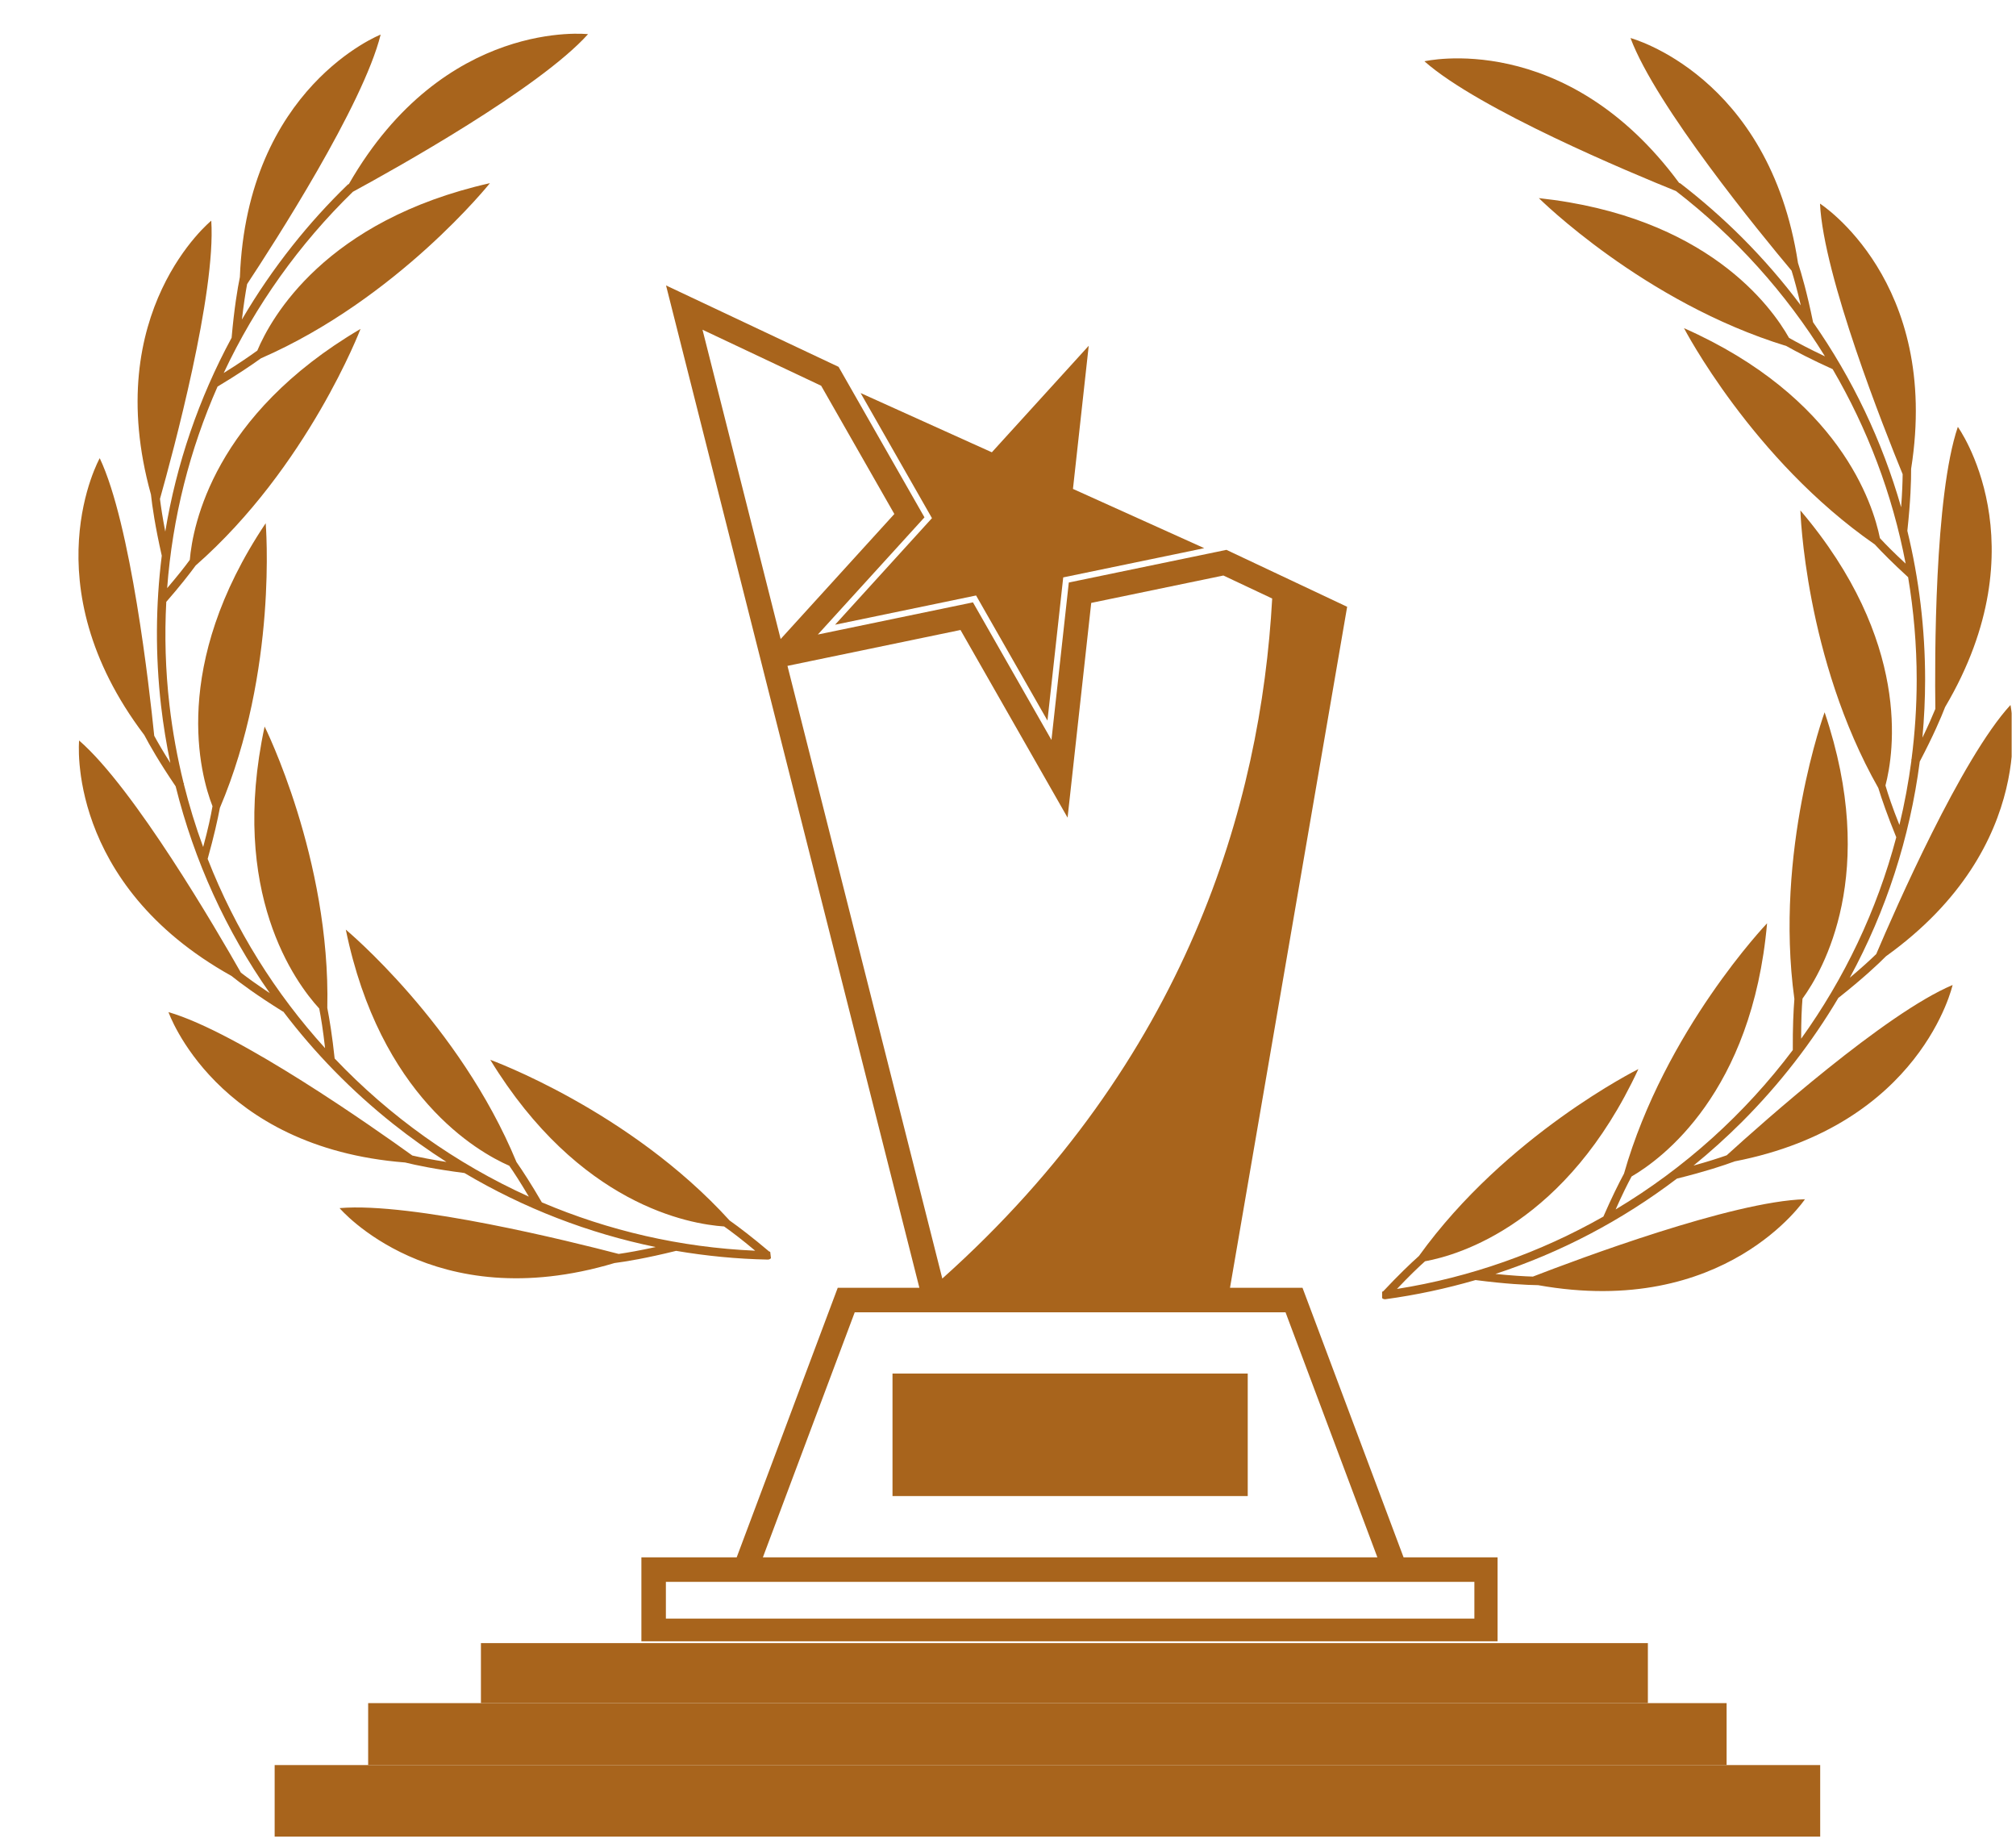 <svg xmlns="http://www.w3.org/2000/svg" xmlns:xlink="http://www.w3.org/1999/xlink" width="273" zoomAndPan="magnify" viewBox="0 0 204.75 186.75" height="249" preserveAspectRatio="xMidYMid meet" version="1.0"><defs><clipPath id="d7f06f8f03"><path d="M 65.098 28.984 L 152.098 28.984 L 152.098 166.656 L 65.098 166.656 Z M 65.098 28.984 " clip-rule="nonzero"/></clipPath><clipPath id="5ac80bdba4"><path d="M 48.844 166.84 L 167.363 166.84 L 167.363 172.934 L 48.844 172.934 Z M 48.844 166.84 " clip-rule="nonzero"/></clipPath><clipPath id="62e9c68a6a"><path d="M 37.391 172.934 L 175.371 172.934 L 175.371 179.223 L 37.391 179.223 Z M 37.391 172.934 " clip-rule="nonzero"/></clipPath><clipPath id="46b43b6312"><path d="M 27.895 179.223 L 184.863 179.223 L 184.863 186.484 L 27.895 186.484 Z M 27.895 179.223 " clip-rule="nonzero"/></clipPath><clipPath id="9621efefec"><path d="M 7 3 L 79 3 L 79 130 L 7 130 Z M 7 3 " clip-rule="nonzero"/></clipPath><clipPath id="b440e9f470"><path d="M 0.012 7.312 L 63.652 0.012 L 78.355 128.242 L 14.719 135.539 Z M 0.012 7.312 " clip-rule="nonzero"/></clipPath><clipPath id="dee0e806a9"><path d="M 0.012 7.312 L 63.652 0.012 L 78.355 128.242 L 14.719 135.539 Z M 0.012 7.312 " clip-rule="nonzero"/></clipPath><clipPath id="46f9ce067c"><path d="M 0.086 7.941 L 63.871 0.625 L 78.461 127.848 L 14.676 135.164 Z M 0.086 7.941 " clip-rule="nonzero"/></clipPath><clipPath id="9da4762a96"><path d="M 140.371 3.867 L 204.309 3.867 L 204.309 131.926 L 140.371 131.926 Z M 140.371 3.867 " clip-rule="nonzero"/></clipPath></defs><path fill="#a8641c" d="M 84.812 63.434 L 99.133 60.465 L 106.383 73.168 L 107.984 58.629 L 121.598 55.809 L 122.305 55.66 L 108.973 49.645 L 110.574 35.109 L 100.734 45.926 L 98.73 45.023 L 87.406 39.91 L 94.652 52.613 L 84.812 63.434 " fill-opacity="1" fill-rule="nonzero"/><g clip-path="url(#d7f06f8f03)"><path fill="#a8641c" d="M 149.742 160.621 L 149.742 164.352 L 67.629 164.352 L 67.629 160.621 Z M 81.23 148.129 L 84.863 138.438 L 86.809 133.25 L 130.562 133.25 L 131.105 134.703 L 139.891 158.133 L 77.48 158.133 Z M 79.977 67.613 L 97.551 63.969 L 108.426 83.023 L 110.828 61.219 L 124.25 58.438 L 129.207 60.773 C 128.051 81.727 120.5 107.645 95.703 129.824 Z M 71.348 33.48 L 83.398 39.168 L 90.832 52.191 L 79.285 64.887 Z M 133.52 134.051 L 132.285 130.762 L 124.922 130.762 L 136.82 61.613 L 129.324 58.078 L 124.559 55.832 L 108.551 59.148 L 106.789 75.137 L 98.816 61.164 L 83.062 64.43 L 93.891 52.531 L 85.168 37.25 L 67.645 28.984 L 77.277 67.094 L 77.535 68.117 L 93.375 130.762 L 85.082 130.762 L 81.281 140.895 L 78.273 148.926 L 74.82 158.133 L 65.141 158.133 L 65.141 166.84 L 152.23 166.84 L 152.23 158.133 L 142.551 158.133 L 133.52 134.051 " fill-opacity="1" fill-rule="nonzero"/></g><path fill="#a8641c" d="M 90.645 139.469 L 90.645 151.91 L 126.723 151.91 L 126.723 139.469 L 90.645 139.469 " fill-opacity="1" fill-rule="nonzero"/><g clip-path="url(#5ac80bdba4)"><path fill="#a8641c" d="M 48.844 166.84 L 167.363 166.84 L 167.363 172.934 L 48.844 172.934 Z M 48.844 166.84 " fill-opacity="1" fill-rule="nonzero"/></g><g clip-path="url(#62e9c68a6a)"><path fill="#a8641c" d="M 37.391 172.934 L 175.359 172.934 L 175.359 179.223 L 37.391 179.223 Z M 37.391 172.934 " fill-opacity="1" fill-rule="nonzero"/></g><g clip-path="url(#46b43b6312)"><path fill="#a8641c" d="M 27.895 179.223 L 184.879 179.223 L 184.879 186.484 L 27.895 186.484 Z M 27.895 179.223 " fill-opacity="1" fill-rule="nonzero"/></g><g clip-path="url(#9621efefec)"><g clip-path="url(#b440e9f470)"><g clip-path="url(#dee0e806a9)"><g clip-path="url(#46f9ce067c)"><path fill="#a8641c" d="M 78.371 127.293 C 78.32 127.176 78.219 127.098 78.098 127.062 C 76.395 125.621 75.055 124.605 74.102 123.93 C 63.91 112.719 49.793 107.613 49.793 107.613 C 58.801 122.348 70.008 124.301 73.543 124.535 C 74.297 125.066 75.332 125.848 76.699 126.996 C 69.098 126.668 61.777 124.957 55.031 122.086 C 53.969 120.254 53.098 118.918 52.453 117.992 C 46.664 103.988 35.121 94.395 35.121 94.395 C 38.598 111.312 48.477 116.949 51.723 118.371 C 52.219 119.082 52.879 120.098 53.711 121.508 C 46.281 118.148 39.582 113.367 33.988 107.48 C 33.746 105.203 33.469 103.512 33.242 102.344 C 33.582 87.203 26.875 73.773 26.875 73.773 C 23.246 90.656 30.023 99.793 32.422 102.406 C 32.602 103.316 32.812 104.621 33.016 106.43 C 27.973 100.875 23.895 94.391 21.09 87.211 C 21.727 84.938 22.105 83.223 22.332 82.031 C 28.25 68.09 26.984 53.129 26.984 53.129 C 17.285 67.602 20.332 78.66 21.582 81.863 C 21.418 82.828 21.133 84.18 20.633 86.004 C 19.867 83.93 19.215 81.793 18.668 79.609 L 18.699 79.59 C 18.68 79.562 18.664 79.539 18.645 79.508 C 18.004 76.918 17.52 74.266 17.207 71.551 C 16.801 68.027 16.707 64.539 16.887 61.113 C 18.25 59.551 19.219 58.312 19.875 57.418 C 31.262 47.422 36.617 33.398 36.617 33.398 C 21.727 42.148 19.578 53.316 19.277 56.852 C 18.773 57.543 18.031 58.488 16.977 59.719 C 17.516 52.535 19.281 45.633 22.094 39.254 C 24.09 38.059 25.527 37.086 26.504 36.383 C 40.391 30.324 49.758 18.598 49.758 18.598 C 33.023 22.375 27.539 32.254 26.133 35.598 C 25.352 36.164 24.227 36.938 22.719 37.875 C 25.953 30.992 30.41 24.758 35.84 19.473 C 40.137 17.141 54.777 8.973 59.723 3.469 C 59.723 3.469 45.137 1.789 35.434 18.684 C 35.379 18.703 35.328 18.734 35.285 18.777 C 33.316 20.688 31.453 22.738 29.719 24.926 C 27.812 27.328 26.094 29.84 24.57 32.445 C 24.75 30.887 24.938 29.691 25.098 28.844 C 27.805 24.746 36.879 10.684 38.66 3.512 C 38.66 3.512 25.094 8.84 24.363 28.137 C 24.129 29.27 23.789 31.281 23.523 34.297 C 20.188 40.465 17.922 47.102 16.785 53.977 C 16.512 52.566 16.348 51.469 16.246 50.66 C 17.574 45.938 21.941 29.781 21.457 22.41 C 21.457 22.41 10.152 31.605 15.332 50.215 C 15.457 51.379 15.75 53.422 16.43 56.426 C 15.805 61.418 15.77 66.52 16.355 71.648 C 16.582 73.613 16.902 75.555 17.297 77.469 C 16.57 76.32 16.039 75.402 15.664 74.715 C 15.168 69.832 13.293 53.199 10.129 46.523 C 10.129 46.523 2.996 59.234 14.652 74.633 C 15.184 75.648 16.176 77.391 17.84 79.844 C 19.727 87.43 22.965 94.523 27.406 100.848 C 26.109 99.988 25.141 99.285 24.465 98.762 C 22.039 94.492 13.621 80.027 8.035 75.191 C 8.035 75.191 6.633 89.695 23.504 99.094 C 24.426 99.836 26.102 101.078 28.754 102.727 L 28.762 102.707 C 31.957 106.918 35.699 110.762 39.949 114.137 C 41.695 115.52 43.496 116.805 45.344 117.984 C 43.848 117.75 42.699 117.52 41.879 117.332 C 37.898 114.465 24.207 104.832 17.113 102.77 C 17.113 102.77 21.891 116.539 41.145 118.039 C 42.258 118.316 44.223 118.727 47.172 119.109 C 53.227 122.699 59.773 125.223 66.59 126.625 C 64.969 126.98 63.727 127.195 62.836 127.324 C 58.09 126.086 41.848 122.039 34.488 122.672 C 34.488 122.672 43.906 133.789 62.406 128.25 C 63.578 128.098 65.641 127.762 68.668 127.012 C 71.727 127.531 74.836 127.836 77.973 127.898 C 78.234 127.906 78.438 127.676 78.41 127.418 C 78.406 127.383 78.391 127.352 78.379 127.316 L 78.398 127.316 C 78.387 127.309 78.379 127.301 78.371 127.293 " fill-opacity="1" fill-rule="nonzero"/></g></g></g></g><g clip-path="url(#9da4762a96)"><path fill="#a8641c" d="M 140.25 131.363 C 140.289 131.242 140.379 131.148 140.496 131.105 C 142.023 129.477 143.238 128.312 144.109 127.535 C 152.957 115.234 166.398 108.555 166.398 108.555 C 159.129 124.219 148.219 127.438 144.73 128.07 C 144.043 128.684 143.105 129.582 141.879 130.879 C 149.391 129.688 156.469 127.152 162.844 123.531 C 163.691 121.59 164.406 120.16 164.938 119.168 C 169.094 104.598 179.469 93.75 179.469 93.75 C 177.945 110.953 168.77 117.68 165.707 119.461 C 165.293 120.227 164.754 121.309 164.09 122.805 C 171.086 118.621 177.199 113.109 182.082 106.621 C 182.066 104.332 182.148 102.621 182.242 101.438 C 180.18 86.43 185.312 72.324 185.312 72.324 C 190.844 88.684 185.148 98.535 183.066 101.402 C 182.988 102.328 182.926 103.648 182.93 105.469 C 187.309 99.375 190.621 92.465 192.59 85.016 C 191.695 82.828 191.125 81.172 190.766 80.012 C 183.297 66.836 182.852 51.828 182.852 51.828 C 194.137 65.098 192.367 76.434 191.492 79.758 C 191.766 80.699 192.203 82.008 192.91 83.766 C 193.43 81.613 193.836 79.418 194.133 77.188 L 194.098 77.172 C 194.113 77.141 194.129 77.113 194.141 77.086 C 194.484 74.438 194.664 71.75 194.664 69.016 C 194.664 65.469 194.359 61.992 193.793 58.609 C 192.262 57.211 191.156 56.09 190.402 55.277 C 177.953 46.645 171.031 33.32 171.031 33.32 C 186.82 40.316 190.23 51.168 190.93 54.645 C 191.512 55.277 192.355 56.133 193.543 57.23 C 192.191 50.156 189.648 43.504 186.129 37.484 C 184.008 36.527 182.469 35.723 181.422 35.133 C 166.934 30.699 156.289 20.117 156.289 20.117 C 173.348 21.961 179.922 31.152 181.699 34.309 C 182.539 34.785 183.746 35.426 185.348 36.184 C 181.352 29.719 176.215 24.031 170.215 19.398 C 165.684 17.57 150.207 11.125 144.668 6.223 C 144.668 6.223 158.965 2.891 170.531 18.566 C 170.59 18.582 170.641 18.605 170.691 18.645 C 172.863 20.32 174.945 22.145 176.922 24.117 C 179.09 26.289 181.082 28.586 182.891 31.004 C 182.535 29.473 182.215 28.309 181.957 27.484 C 178.801 23.723 168.184 10.785 165.598 3.863 C 165.598 3.863 179.684 7.609 182.609 26.699 C 182.969 27.797 183.535 29.758 184.141 32.723 C 188.16 38.469 191.168 44.805 193.082 51.504 C 193.191 50.074 193.23 48.965 193.238 48.152 C 191.379 43.609 185.199 28.055 184.844 20.676 C 184.844 20.676 197.121 28.527 194.098 47.605 C 194.105 48.773 194.047 50.84 193.715 53.898 C 194.902 58.789 195.52 63.852 195.52 69.016 C 195.52 70.992 195.422 72.957 195.246 74.902 C 195.84 73.68 196.262 72.707 196.559 71.98 C 196.492 67.074 196.461 50.336 198.844 43.344 C 198.844 43.344 207.379 55.16 197.555 71.785 C 197.141 72.855 196.355 74.699 194.977 77.324 C 193.969 85.074 191.559 92.492 187.867 99.281 C 189.059 98.281 189.941 97.473 190.555 96.875 C 192.477 92.359 199.191 77.027 204.188 71.586 C 204.188 71.586 207.238 85.836 191.547 97.098 C 190.715 97.938 189.191 99.363 186.746 101.301 L 186.734 101.285 C 184.039 105.832 180.758 110.074 176.922 113.914 C 175.344 115.488 173.699 116.969 172 118.352 C 173.461 117.949 174.574 117.59 175.367 117.309 C 178.996 114.004 191.5 102.879 198.312 100.016 C 198.312 100.016 195.137 114.242 176.176 117.926 C 175.102 118.328 173.199 118.961 170.312 119.676 C 164.707 123.934 158.492 127.188 151.879 129.355 C 153.527 129.523 154.789 129.598 155.684 129.625 C 160.262 127.855 175.934 121.98 183.316 121.77 C 183.316 121.77 175.23 133.891 156.219 130.496 C 155.039 130.477 152.953 130.379 149.859 129.977 C 146.875 130.844 143.82 131.5 140.711 131.922 C 140.457 131.953 140.227 131.75 140.227 131.492 C 140.227 131.457 140.238 131.422 140.246 131.387 L 140.227 131.387 C 140.234 131.379 140.242 131.371 140.25 131.363 " fill-opacity="1" fill-rule="nonzero"/></g></svg>